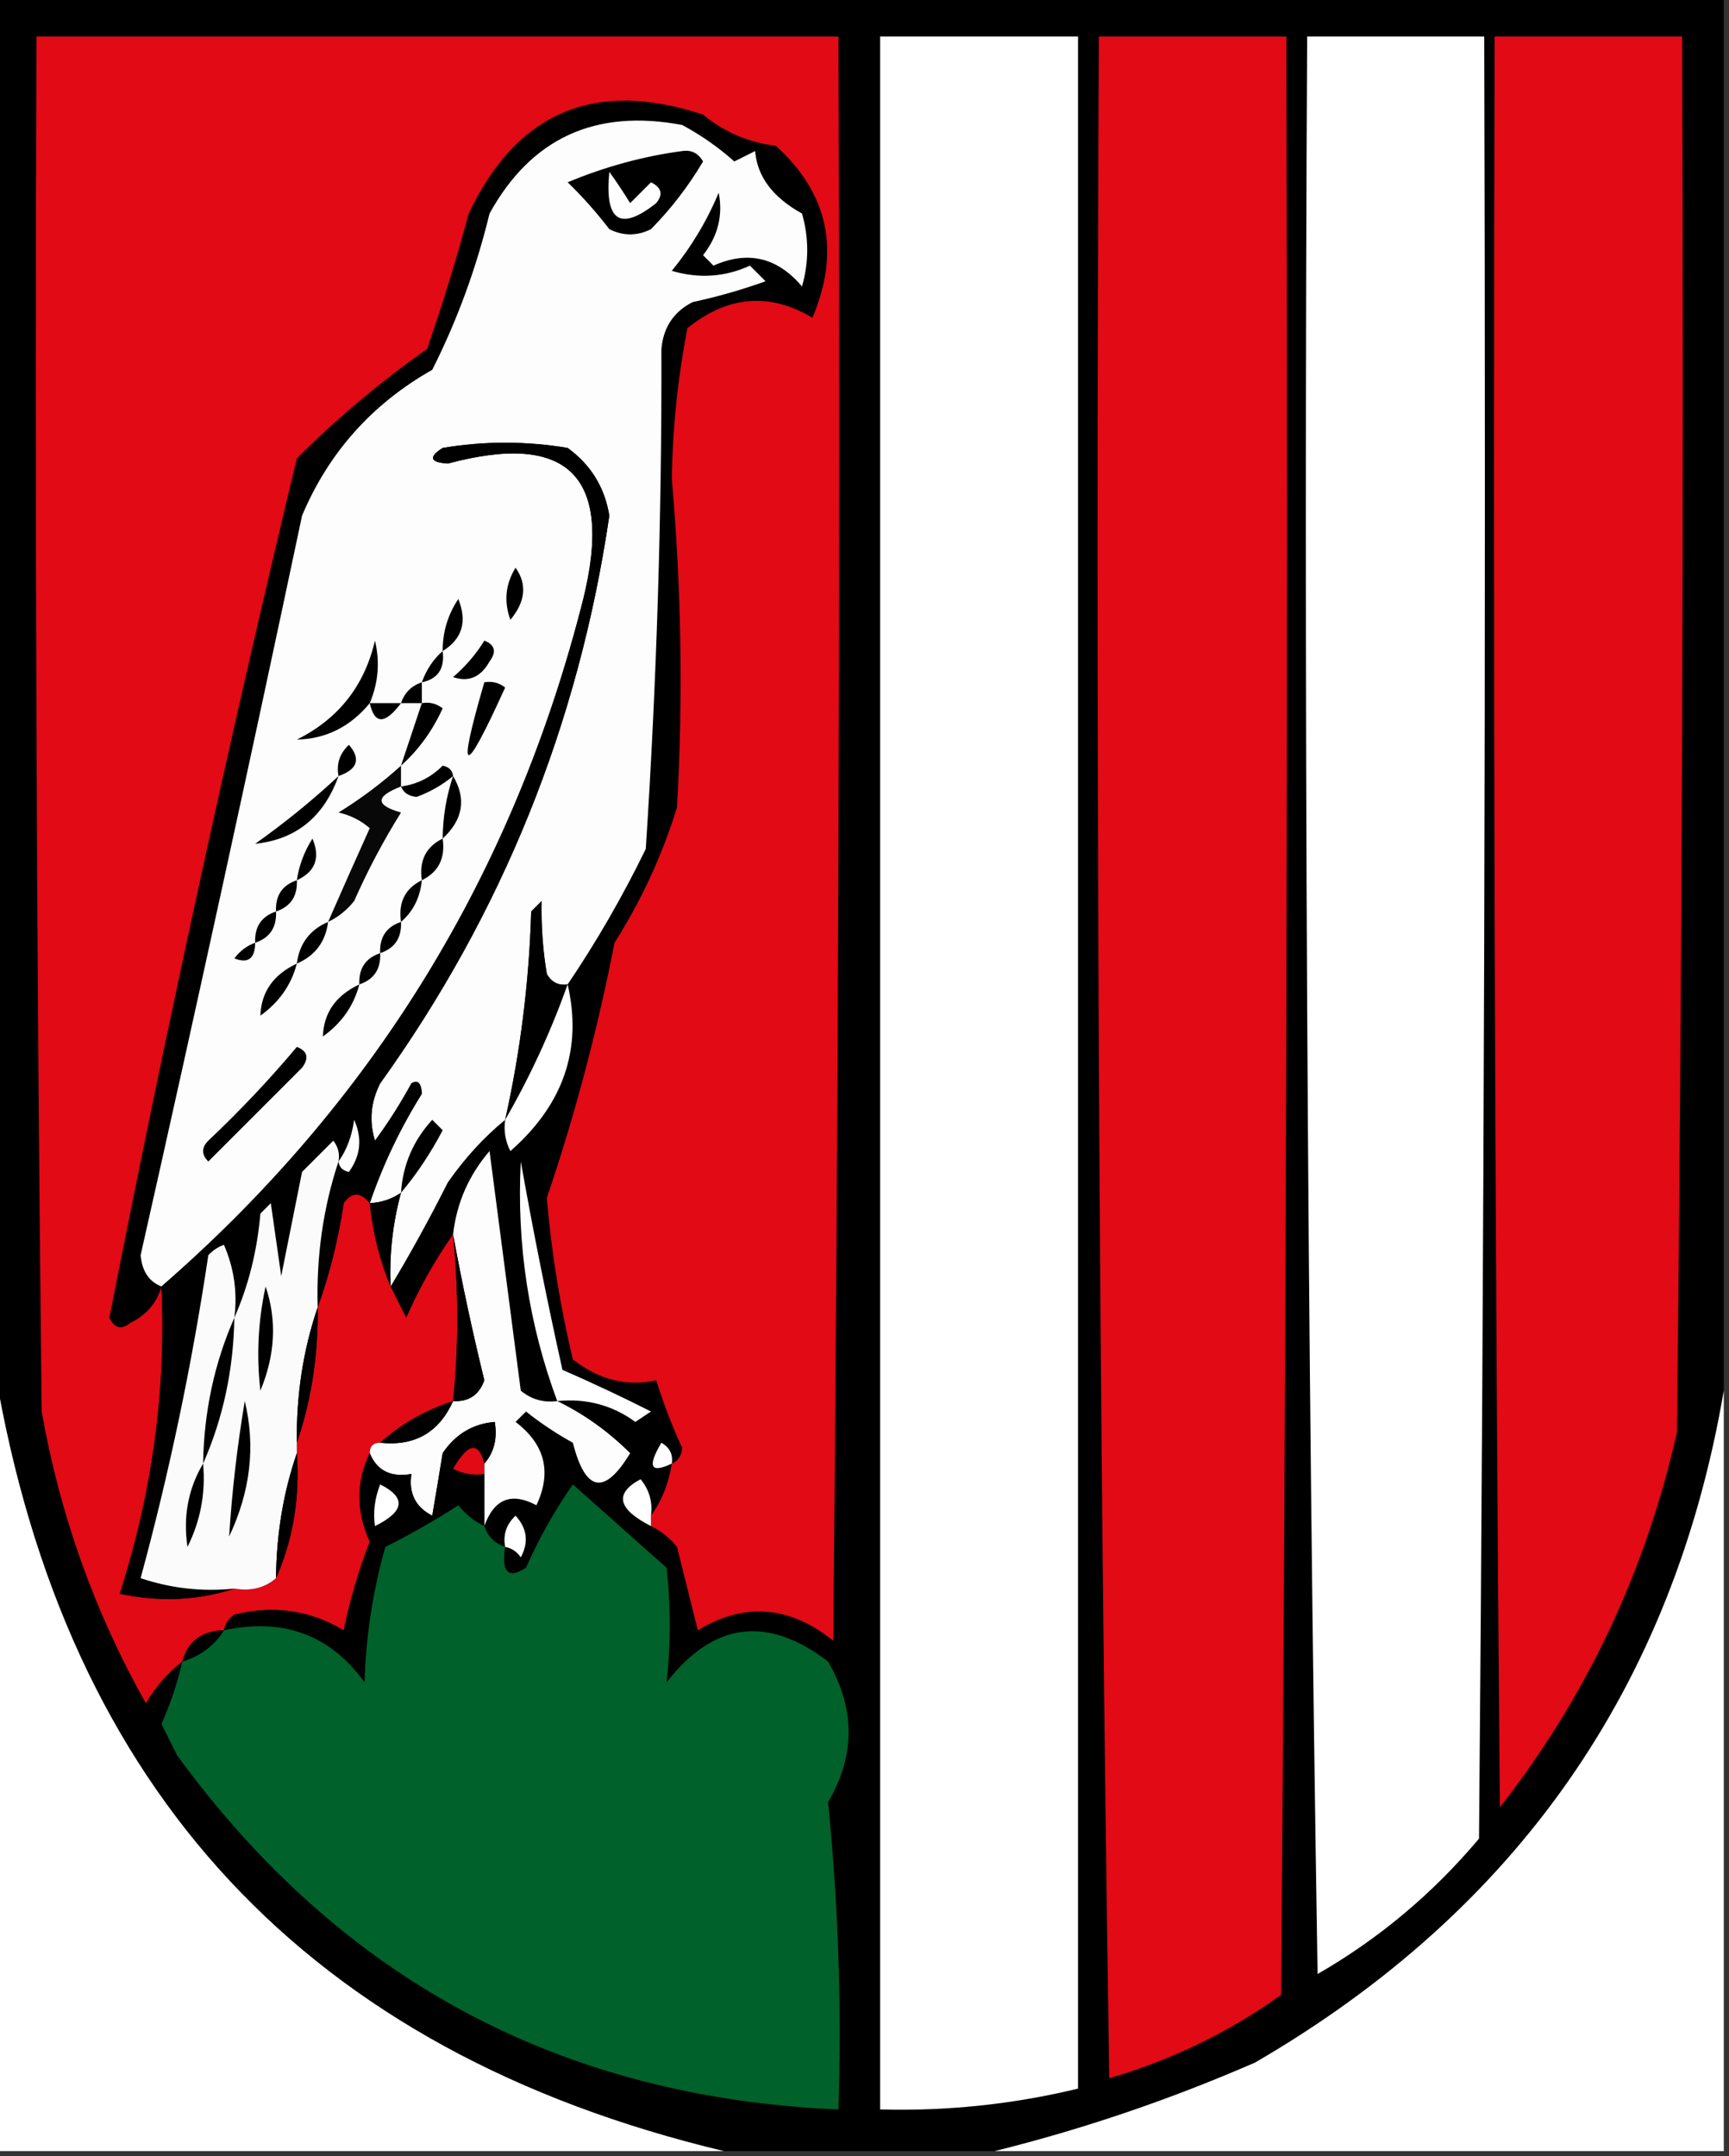 <?xml version="1.0" encoding="UTF-8"?>
<!DOCTYPE svg PUBLIC "-//W3C//DTD SVG 1.1//EN" "http://www.w3.org/Graphics/SVG/1.1/DTD/svg11.dtd">
<svg xmlns="http://www.w3.org/2000/svg" version="1.1" width="166px" height="207px" style="shape-rendering:geometricPrecision; text-rendering:geometricPrecision; image-rendering:optimizeQuality; fill-rule:evenodd; clip-rule:evenodd" xmlns:xlink="http://www.w3.org/1999/xlink">
<rect width="100%" height="100%" fill="#333333" stroke="none"/>
<g><path style="opacity:1" fill="#000000" d="M -0.5,-0.5 C 54.833,-0.5 110.167,-0.5 165.5,-0.5C 165.5,44.167 165.5,88.833 165.5,133.5C 160.657,161.881 145.657,183.381 120.5,198C 112.336,201.554 104.002,204.388 95.5,206.5C 86.833,206.5 78.167,206.5 69.5,206.5C 29.63,196.963 6.297,171.963 -0.5,131.5C -0.5,87.5 -0.5,43.5 -0.5,-0.5 Z"/></g>
<g><path style="opacity:1" fill="#e10a15" d="M 62.5,146.5 C 62.5,146.167 62.5,145.833 62.5,145.5C 63.538,144.07 64.204,142.403 64.5,140.5C 65.097,140.265 65.43,139.765 65.5,139C 64.528,136.889 63.695,134.722 63,132.5C 60.184,133.13 57.518,132.464 55,130.5C 53.778,125.393 52.945,120.226 52.5,115C 55.19,107.08 57.357,98.913 59,90.5C 61.573,86.455 63.573,82.122 65,77.5C 65.587,66.992 65.42,56.492 64.5,46C 64.571,41.12 65.071,36.287 66,31.5C 69.881,28.38 73.881,28.046 78,30.5C 80.709,24.1 79.542,18.6 74.5,14C 71.859,13.677 69.525,12.677 67.5,11C 57.121,7.566 49.621,10.732 45,20.5C 43.819,24.891 42.486,29.224 41,33.5C 36.523,36.651 32.357,40.151 28.5,44C 21.923,71.384 15.923,98.884 10.5,126.5C 11.002,127.521 11.668,127.688 12.5,127C 14.063,126.241 15.063,125.074 15.5,123.5C 15.964,133.4 14.631,143.233 11.5,153C 15.357,153.81 19.024,153.643 22.5,152.5C 24.099,152.768 25.432,152.434 26.5,151.5C 28.136,147.79 28.802,143.79 28.5,139.5C 28.5,139.167 28.5,138.833 28.5,138.5C 29.895,134.409 30.562,130.076 30.5,125.5C 31.632,122.372 32.465,119.038 33,115.5C 33.77,114.402 34.603,114.402 35.5,115.5C 35.802,118.373 36.469,121.039 37.5,123.5C 37.987,124.473 38.487,125.473 39,126.5C 40.26,123.641 41.76,120.974 43.5,118.5C 44.039,123.925 44.039,129.258 43.5,134.5C 40.787,135.397 38.454,136.73 36.5,138.5C 35.833,138.5 35.5,138.833 35.5,139.5C 34.183,142.23 34.183,145.063 35.5,148C 34.44,150.737 33.606,153.57 33,156.5C 29.744,154.571 26.244,154.071 22.5,155C 21.944,155.383 21.611,155.883 21.5,156.5C 19.368,156.554 18.035,157.554 17.5,159.5C 16.115,160.574 14.949,161.907 14,163.5C 9.089,154.77 5.756,145.436 4,135.5C 3.5,91.501 3.333,47.501 3.5,3.5C 29.167,3.5 54.833,3.5 80.5,3.5C 80.667,54.834 80.5,106.168 80,157.5C 75.781,154.129 71.447,153.795 67,156.5C 66.333,153.833 65.667,151.167 65,148.5C 64.292,147.619 63.458,146.953 62.5,146.5 Z"/></g>
<g><path style="opacity:1" fill="#fefffe" d="M 84.5,3.5 C 90.833,3.5 97.167,3.5 103.5,3.5C 103.5,69.167 103.5,134.833 103.5,200.5C 97.267,202.006 90.934,202.673 84.5,202.5C 84.5,136.167 84.5,69.833 84.5,3.5 Z"/></g>
<g><path style="opacity:1" fill="#e10a15" d="M 105.5,3.5 C 111.5,3.5 117.5,3.5 123.5,3.5C 123.667,66.168 123.5,128.834 123,191.5C 117.975,195.096 112.475,197.762 106.5,199.5C 105.5,134.17 105.167,68.837 105.5,3.5 Z"/></g>
<g><path style="opacity:1" fill="#fefffe" d="M 125.5,3.5 C 131.167,3.5 136.833,3.5 142.5,3.5C 142.667,61.168 142.5,118.834 142,176.5C 137.565,181.774 132.398,186.107 126.5,189.5C 125.5,127.504 125.167,65.504 125.5,3.5 Z"/></g>
<g><path style="opacity:1" fill="#e10a15" d="M 143.5,3.5 C 149.5,3.5 155.5,3.5 161.5,3.5C 161.667,48.168 161.5,92.835 161,137.5C 157.993,150.844 152.326,162.844 144,173.5C 143.5,116.834 143.333,60.168 143.5,3.5 Z"/></g>
<g><path style="opacity:1" fill="#fdfdfd" d="M 54.5,94.5 C 53.624,94.631 52.957,94.297 52.5,93.5C 52.119,91.259 51.952,88.926 52,86.5C 51.667,86.833 51.333,87.167 51,87.5C 50.801,94.274 49.967,100.941 48.5,107.5C 46.467,109.163 44.634,111.163 43,113.5C 41.245,116.985 39.412,120.319 37.5,123.5C 37.368,120.43 37.701,117.43 38.5,114.5C 37.609,115.11 36.609,115.443 35.5,115.5C 36.76,111.813 38.426,108.313 40.5,105C 40.452,103.967 40.119,103.634 39.5,104C 38.458,105.918 37.291,107.751 36,109.5C 35.424,107.623 35.591,105.789 36.5,104C 48.225,87.669 55.559,69.502 58.5,49.5C 58.06,46.786 56.726,44.62 54.5,43C 50.5,42.333 46.5,42.333 42.5,43C 41.112,43.889 41.279,44.389 43,44.5C 54.567,41.4 58.901,45.733 56,57.5C 49.347,83.825 35.847,105.825 15.5,123.5C 14.306,123.03 13.64,122.03 13.5,120.5C 18.827,96.86 23.994,73.193 29,49.5C 31.557,43.44 35.724,38.774 41.5,35.5C 43.889,30.764 45.723,25.764 47,20.5C 50.998,13.254 57.165,10.421 65.5,12C 67.305,12.972 68.972,14.139 70.5,15.5C 71.167,15.167 71.833,14.833 72.5,14.5C 72.692,16.945 74.192,18.945 77,20.5C 77.667,22.833 77.667,25.167 77,27.5C 74.627,24.698 71.793,24.031 68.5,25.5C 68.167,25.167 67.833,24.833 67.5,24.5C 68.929,22.669 69.429,20.669 69,18.5C 67.872,21.207 66.372,23.707 64.5,26C 67.099,26.769 69.599,26.602 72,25.5C 72.5,26 73,26.5 73.5,27C 71.212,27.822 68.878,28.489 66.5,29C 64.686,29.921 63.686,31.421 63.5,33.5C 63.544,49.512 63.044,65.512 62,81.5C 59.769,86.071 57.269,90.405 54.5,94.5 Z"/></g>
<g><path style="opacity:1" fill="#000000" d="M 65.5,14.5 C 66.376,14.369 67.043,14.703 67.5,15.5C 66.099,17.869 64.432,20.036 62.5,22C 61.167,22.667 59.833,22.667 58.5,22C 57.284,20.406 55.951,18.906 54.5,17.5C 58.094,15.999 61.761,14.999 65.5,14.5 Z"/></g>
<g><path style="opacity:1" fill="#fefffe" d="M 58.5,16.5 C 59.158,17.398 59.824,18.398 60.5,19.5C 61.167,18.833 61.833,18.167 62.5,17.5C 63.521,18.002 63.688,18.668 63,19.5C 59.538,22.244 58.038,21.244 58.5,16.5 Z"/></g>
<g><path style="opacity:1" fill="#000000" d="M 35.5,115.5 C 34.603,114.402 33.77,114.402 33,115.5C 32.465,119.038 31.632,122.372 30.5,125.5C 30.362,120.586 31.029,115.919 32.5,111.5C 32.631,110.761 32.464,110.094 32,109.5C 31,110.5 30,111.5 29,112.5C 28.333,115.833 27.667,119.167 27,122.5C 26.667,120.167 26.333,117.833 26,115.5C 25.667,115.833 25.333,116.167 25,116.5C 24.689,120.09 23.856,123.423 22.5,126.5C 22.808,124.076 22.474,121.743 21.5,119.5C 20.914,119.709 20.414,120.043 20,120.5C 18.432,130.992 16.265,141.326 13.5,151.5C 16.428,152.484 19.428,152.817 22.5,152.5C 19.024,153.643 15.357,153.81 11.5,153C 14.631,143.233 15.964,133.4 15.5,123.5C 35.847,105.825 49.347,83.825 56,57.5C 58.901,45.733 54.567,41.4 43,44.5C 41.279,44.389 41.112,43.889 42.5,43C 46.5,42.333 50.5,42.333 54.5,43C 56.726,44.62 58.06,46.786 58.5,49.5C 55.559,69.502 48.225,87.669 36.5,104C 35.591,105.789 35.424,107.623 36,109.5C 37.291,107.751 38.458,105.918 39.5,104C 40.119,103.634 40.452,103.967 40.5,105C 38.426,108.313 36.76,111.813 35.5,115.5 Z"/></g>
<g><path style="opacity:1" fill="#000000" d="M 49.5,54.5 C 50.621,56.089 50.454,57.756 49,59.5C 48.36,57.735 48.527,56.068 49.5,54.5 Z"/></g>
<g><path style="opacity:1" fill="#000000" d="M 42.5,62.5 C 42.491,60.692 42.991,59.025 44,57.5C 44.877,59.674 44.377,61.341 42.5,62.5 Z"/></g>
<g><path style="opacity:1" fill="#000000" d="M 35.5,67.5 C 33.633,69.767 31.3,70.933 28.5,71C 32.49,69.01 34.99,65.843 36,61.5C 36.49,63.545 36.324,65.545 35.5,67.5 Z"/></g>
<g><path style="opacity:1" fill="#000000" d="M 46.5,61.5 C 47.525,61.897 47.692,62.563 47,63.5C 46.163,65.007 44.996,65.507 43.5,65C 44.71,63.961 45.71,62.794 46.5,61.5 Z"/></g>
<g><path style="opacity:1" fill="#000000" d="M 42.5,62.5 C 42.715,64.179 42.048,65.179 40.5,65.5C 40.932,64.29 41.599,63.291 42.5,62.5 Z"/></g>
<g><path style="opacity:1" fill="#000000" d="M 40.5,65.5 C 40.5,66.167 40.5,66.833 40.5,67.5C 39.833,67.5 39.167,67.5 38.5,67.5C 38.833,66.5 39.5,65.833 40.5,65.5 Z"/></g>
<g><path style="opacity:1" fill="#000000" d="M 46.5,65.5 C 47.239,65.369 47.906,65.536 48.5,66C 44.5,74.816 43.834,74.65 46.5,65.5 Z"/></g>
<g><path style="opacity:1" fill="#000000" d="M 35.5,67.5 C 36.5,67.5 37.5,67.5 38.5,67.5C 36.957,69.557 35.957,69.557 35.5,67.5 Z"/></g>
<g><path style="opacity:1" fill="#000000" d="M 40.5,67.5 C 41.239,67.369 41.906,67.536 42.5,68C 41.512,70.167 40.179,72 38.5,73.5C 39.167,71.5 39.833,69.5 40.5,67.5 Z"/></g>
<g><path style="opacity:1" fill="#000000" d="M 32.5,74.5 C 32.281,73.325 32.614,72.325 33.5,71.5C 34.665,72.859 34.332,73.859 32.5,74.5 Z"/></g>
<g><path style="opacity:1" fill="#000000" d="M 43.5,74.5 C 42.469,75.355 41.303,76.022 40,76.5C 39.235,76.43 38.735,76.097 38.5,75.5C 40.044,75.297 41.378,74.63 42.5,73.5C 43.107,73.624 43.44,73.957 43.5,74.5 Z"/></g>
<g><path style="opacity:1" fill="#000000" d="M 32.5,74.5 C 31.093,78.424 28.426,80.591 24.5,81C 27.331,78.999 29.997,76.833 32.5,74.5 Z"/></g>
<g><path style="opacity:1" fill="#000000" d="M 43.5,74.5 C 44.794,76.68 44.461,78.68 42.5,80.5C 42.517,78.435 42.85,76.435 43.5,74.5 Z"/></g>
<g><path style="opacity:1" fill="#080808" d="M 38.5,73.5 C 38.5,74.167 38.5,74.833 38.5,75.5C 36.014,76.462 36.014,77.295 38.5,78C 36.818,80.69 35.318,83.523 34,86.5C 33.292,87.38 32.458,88.047 31.5,88.5C 32.808,85.514 34.141,82.514 35.5,79.5C 34.624,78.749 33.624,78.249 32.5,78C 34.66,76.668 36.66,75.168 38.5,73.5 Z"/></g>
<g><path style="opacity:1" fill="#000000" d="M 28.5,84.5 C 28.709,83.078 29.209,81.745 30,80.5C 30.773,82.352 30.273,83.686 28.5,84.5 Z"/></g>
<g><path style="opacity:1" fill="#000000" d="M 42.5,80.5 C 42.771,82.38 42.104,83.713 40.5,84.5C 40.229,82.62 40.896,81.287 42.5,80.5 Z"/></g>
<g><path style="opacity:1" fill="#000000" d="M 28.5,84.5 C 28.573,86.027 27.906,87.027 26.5,87.5C 26.427,85.973 27.094,84.973 28.5,84.5 Z"/></g>
<g><path style="opacity:1" fill="#000000" d="M 40.5,84.5 C 40.34,86.153 39.674,87.486 38.5,88.5C 38.229,86.62 38.896,85.287 40.5,84.5 Z"/></g>
<g><path style="opacity:1" fill="#000000" d="M 54.5,94.5 C 52.879,99.04 50.879,103.373 48.5,107.5C 49.967,100.941 50.801,94.274 51,87.5C 51.333,87.167 51.667,86.833 52,86.5C 51.952,88.926 52.119,91.259 52.5,93.5C 52.957,94.297 53.624,94.631 54.5,94.5 Z"/></g>
<g><path style="opacity:1" fill="#000000" d="M 26.5,87.5 C 26.573,89.027 25.906,90.027 24.5,90.5C 24.427,88.973 25.094,87.973 26.5,87.5 Z"/></g>
<g><path style="opacity:1" fill="#000000" d="M 31.5,88.5 C 31.262,90.404 30.262,91.738 28.5,92.5C 28.738,90.596 29.738,89.262 31.5,88.5 Z"/></g>
<g><path style="opacity:1" fill="#000000" d="M 38.5,88.5 C 38.573,90.027 37.906,91.027 36.5,91.5C 36.427,89.973 37.094,88.973 38.5,88.5 Z"/></g>
<g><path style="opacity:1" fill="#000000" d="M 24.5,90.5 C 24.483,92.028 23.816,92.528 22.5,92C 23.044,91.283 23.711,90.783 24.5,90.5 Z"/></g>
<g><path style="opacity:1" fill="#000000" d="M 36.5,91.5 C 36.573,93.027 35.906,94.027 34.5,94.5C 34.427,92.973 35.094,91.973 36.5,91.5 Z"/></g>
<g><path style="opacity:1" fill="#000000" d="M 28.5,92.5 C 27.969,94.544 26.802,96.211 25,97.5C 25.077,95.228 26.244,93.562 28.5,92.5 Z"/></g>
<g><path style="opacity:1" fill="#000000" d="M 34.5,94.5 C 33.969,96.544 32.802,98.211 31,99.5C 31.077,97.228 32.243,95.562 34.5,94.5 Z"/></g>
<g><path style="opacity:1" fill="#fefffe" d="M 54.5,94.5 C 55.928,100.705 54.095,106.038 49,110.5C 48.517,109.552 48.35,108.552 48.5,107.5C 50.879,103.373 52.879,99.04 54.5,94.5 Z"/></g>
<g><path style="opacity:1" fill="#000000" d="M 28.5,100.5 C 29.525,100.897 29.692,101.563 29,102.5C 26,105.5 23,108.5 20,111.5C 19.333,110.833 19.333,110.167 20,109.5C 23.038,106.631 25.871,103.631 28.5,100.5 Z"/></g>
<g><path style="opacity:1" fill="#fefffe" d="M 32.5,111.5 C 33.29,110.391 33.79,109.058 34,107.5C 34.797,109.259 34.631,110.926 33.5,112.5C 32.893,112.376 32.56,112.043 32.5,111.5 Z"/></g>
<g><path style="opacity:1" fill="#000000" d="M 38.5,114.5 C 38.673,111.821 39.673,109.487 41.5,107.5C 41.833,107.833 42.167,108.167 42.5,108.5C 41.34,110.711 40.007,112.711 38.5,114.5 Z"/></g>
<g><path style="opacity:1" fill="#fbfbfb" d="M 32.5,111.5 C 31.029,115.919 30.362,120.586 30.5,125.5C 29.105,129.591 28.438,133.924 28.5,138.5C 28.5,138.833 28.5,139.167 28.5,139.5C 27.205,143.267 26.539,147.267 26.5,151.5C 25.432,152.434 24.099,152.768 22.5,152.5C 19.428,152.817 16.428,152.484 13.5,151.5C 16.265,141.326 18.432,130.992 20,120.5C 20.414,120.043 20.914,119.709 21.5,119.5C 22.474,121.743 22.808,124.076 22.5,126.5C 23.856,123.423 24.689,120.09 25,116.5C 25.333,116.167 25.667,115.833 26,115.5C 26.333,117.833 26.667,120.167 27,122.5C 27.667,119.167 28.333,115.833 29,112.5C 30,111.5 31,110.5 32,109.5C 32.464,110.094 32.631,110.761 32.5,111.5 Z"/></g>
<g><path style="opacity:1" fill="#fdfdfd" d="M 53.5,134.5 C 56.067,135.745 58.401,137.412 60.5,139.5C 58.041,143.578 56.208,143.245 55,138.5C 53.414,137.624 51.914,136.624 50.5,135.5C 50.167,135.833 49.833,136.167 49.5,136.5C 52.33,138.658 52.997,141.324 51.5,144.5C 49.101,143.218 47.434,143.885 46.5,146.5C 46.5,144.833 46.5,143.167 46.5,141.5C 46.5,141.167 46.5,140.833 46.5,140.5C 47.434,139.432 47.768,138.099 47.5,136.5C 45.394,136.679 43.728,137.679 42.5,139.5C 42.174,141.51 41.841,143.51 41.5,145.5C 39.889,144.68 39.222,143.346 39.5,141.5C 37.517,141.843 36.183,141.176 35.5,139.5C 35.5,138.833 35.833,138.5 36.5,138.5C 39.812,138.851 42.145,137.518 43.5,134.5C 44.995,134.585 45.995,133.919 46.5,132.5C 45.333,127.739 44.333,123.073 43.5,118.5C 43.841,115.484 45.007,112.818 47,110.5C 48,118.167 49,125.833 50,133.5C 51.011,134.337 52.178,134.67 53.5,134.5 Z"/></g>
<g><path style="opacity:1" fill="#fefffe" d="M 53.5,134.5 C 50.759,127.113 49.593,119.446 50,111.5C 51.188,118.19 52.522,124.857 54,131.5C 56.921,132.777 59.755,134.11 62.5,135.5C 62,135.833 61.5,136.167 61,136.5C 58.79,134.889 56.29,134.222 53.5,134.5 Z"/></g>
<g><path style="opacity:1" fill="#000000" d="M 38.5,114.5 C 37.701,117.43 37.368,120.43 37.5,123.5C 36.469,121.039 35.802,118.373 35.5,115.5C 36.609,115.443 37.609,115.11 38.5,114.5 Z"/></g>
<g><path style="opacity:1" fill="#000000" d="M 43.5,118.5 C 44.333,123.073 45.333,127.739 46.5,132.5C 45.995,133.919 44.995,134.585 43.5,134.5C 44.039,129.258 44.039,123.925 43.5,118.5 Z"/></g>
<g><path style="opacity:1" fill="#000000" d="M 25.5,123.5 C 26.595,126.717 26.429,130.05 25,133.5C 24.612,130.151 24.779,126.817 25.5,123.5 Z"/></g>
<g><path style="opacity:1" fill="#000000" d="M 30.5,125.5 C 30.562,130.076 29.895,134.409 28.5,138.5C 28.438,133.924 29.105,129.591 30.5,125.5 Z"/></g>
<g><path style="opacity:1" fill="#000000" d="M 22.5,126.5 C 22.419,131.477 21.419,136.143 19.5,140.5C 19.581,135.523 20.581,130.857 22.5,126.5 Z"/></g>
<g><path style="opacity:1" fill="#fefffe" d="M -0.5,131.5 C 6.297,171.963 29.63,196.963 69.5,206.5C 46.167,206.5 22.833,206.5 -0.5,206.5C -0.5,181.5 -0.5,156.5 -0.5,131.5 Z"/></g>
<g><path style="opacity:1" fill="#fefffe" d="M 165.5,133.5 C 165.5,157.833 165.5,182.167 165.5,206.5C 142.167,206.5 118.833,206.5 95.5,206.5C 104.002,204.388 112.336,201.554 120.5,198C 145.657,183.381 160.657,161.881 165.5,133.5 Z"/></g>
<g><path style="opacity:1" fill="#000000" d="M 23.5,134.5 C 24.549,138.829 24.049,143.162 22,147.5C 22.271,143.191 22.771,138.858 23.5,134.5 Z"/></g>
<g><path style="opacity:1" fill="#000000" d="M 43.5,134.5 C 42.145,137.518 39.812,138.851 36.5,138.5C 38.454,136.73 40.787,135.397 43.5,134.5 Z"/></g>
<g><path style="opacity:1" fill="#000000" d="M 46.5,140.5 C 45.947,138.343 44.947,138.51 43.5,141C 44.448,141.483 45.448,141.649 46.5,141.5C 46.5,143.167 46.5,144.833 46.5,146.5C 45.542,146.047 44.708,145.381 44,144.5C 41.756,145.954 39.423,147.288 37,148.5C 35.796,152.716 35.13,157.049 35,161.5C 31.71,156.941 27.21,155.275 21.5,156.5C 21.611,155.883 21.944,155.383 22.5,155C 26.244,154.071 29.744,154.571 33,156.5C 33.606,153.57 34.44,150.737 35.5,148C 34.183,145.063 34.183,142.23 35.5,139.5C 36.183,141.176 37.517,141.843 39.5,141.5C 39.222,143.346 39.889,144.68 41.5,145.5C 41.841,143.51 42.174,141.51 42.5,139.5C 43.728,137.679 45.394,136.679 47.5,136.5C 47.768,138.099 47.434,139.432 46.5,140.5 Z"/></g>
<g><path style="opacity:1" fill="#e10a15" d="M 46.5,140.5 C 46.5,140.833 46.5,141.167 46.5,141.5C 45.448,141.649 44.448,141.483 43.5,141C 44.947,138.51 45.947,138.343 46.5,140.5 Z"/></g>
<g><path style="opacity:1" fill="#fefffe" d="M 64.5,140.5 C 62.46,141.475 62.127,140.808 63.5,138.5C 64.297,138.957 64.631,139.624 64.5,140.5 Z"/></g>
<g><path style="opacity:1" fill="#000000" d="M 28.5,139.5 C 28.802,143.79 28.136,147.79 26.5,151.5C 26.539,147.267 27.205,143.267 28.5,139.5 Z"/></g>
<g><path style="opacity:1" fill="#000000" d="M 19.5,140.5 C 19.753,143.32 19.253,145.986 18,148.5C 17.567,145.581 18.067,142.914 19.5,140.5 Z"/></g>
<g><path style="opacity:1" fill="#fefffe" d="M 62.5,145.5 C 62.5,145.833 62.5,146.167 62.5,146.5C 59.289,144.863 58.956,143.363 61.5,142C 62.337,143.011 62.67,144.178 62.5,145.5 Z"/></g>
<g><path style="opacity:1" fill="#fefffe" d="M 36.5,142.5 C 39.018,143.759 38.852,145.093 36,146.5C 35.805,145.181 35.972,143.847 36.5,142.5 Z"/></g>
<g><path style="opacity:1" fill="#00612a" d="M 17.5,159.5 C 19.23,158.974 20.564,157.974 21.5,156.5C 27.21,155.275 31.71,156.941 35,161.5C 35.13,157.049 35.796,152.716 37,148.5C 39.423,147.288 41.756,145.954 44,144.5C 44.708,145.381 45.542,146.047 46.5,146.5C 46.833,147.5 47.5,148.167 48.5,148.5C 48.119,150.942 48.786,151.609 50.5,150.5C 51.743,147.681 53.243,145.014 55,142.5C 58,145.167 61,147.833 64,150.5C 64.405,154.213 64.405,157.879 64,161.5C 68.497,155.709 73.664,155.042 79.5,159.5C 82.133,164.033 82.133,168.533 79.5,173C 80.486,182.75 80.819,192.584 80.5,202.5C 53.872,201.374 32.706,190.04 17,168.5C 16.5,167.5 16,166.5 15.5,165.5C 16.372,163.55 17.039,161.55 17.5,159.5 Z"/></g>
<g><path style="opacity:1" fill="#fefffe" d="M 48.5,148.5 C 48.281,147.325 48.614,146.325 49.5,145.5C 50.614,146.723 50.781,148.056 50,149.5C 49.617,148.944 49.117,148.611 48.5,148.5 Z"/></g>
<g><path style="opacity:1" fill="#000000" d="M 21.5,156.5 C 20.564,157.974 19.23,158.974 17.5,159.5C 18.035,157.554 19.368,156.554 21.5,156.5 Z"/></g>
</svg>
